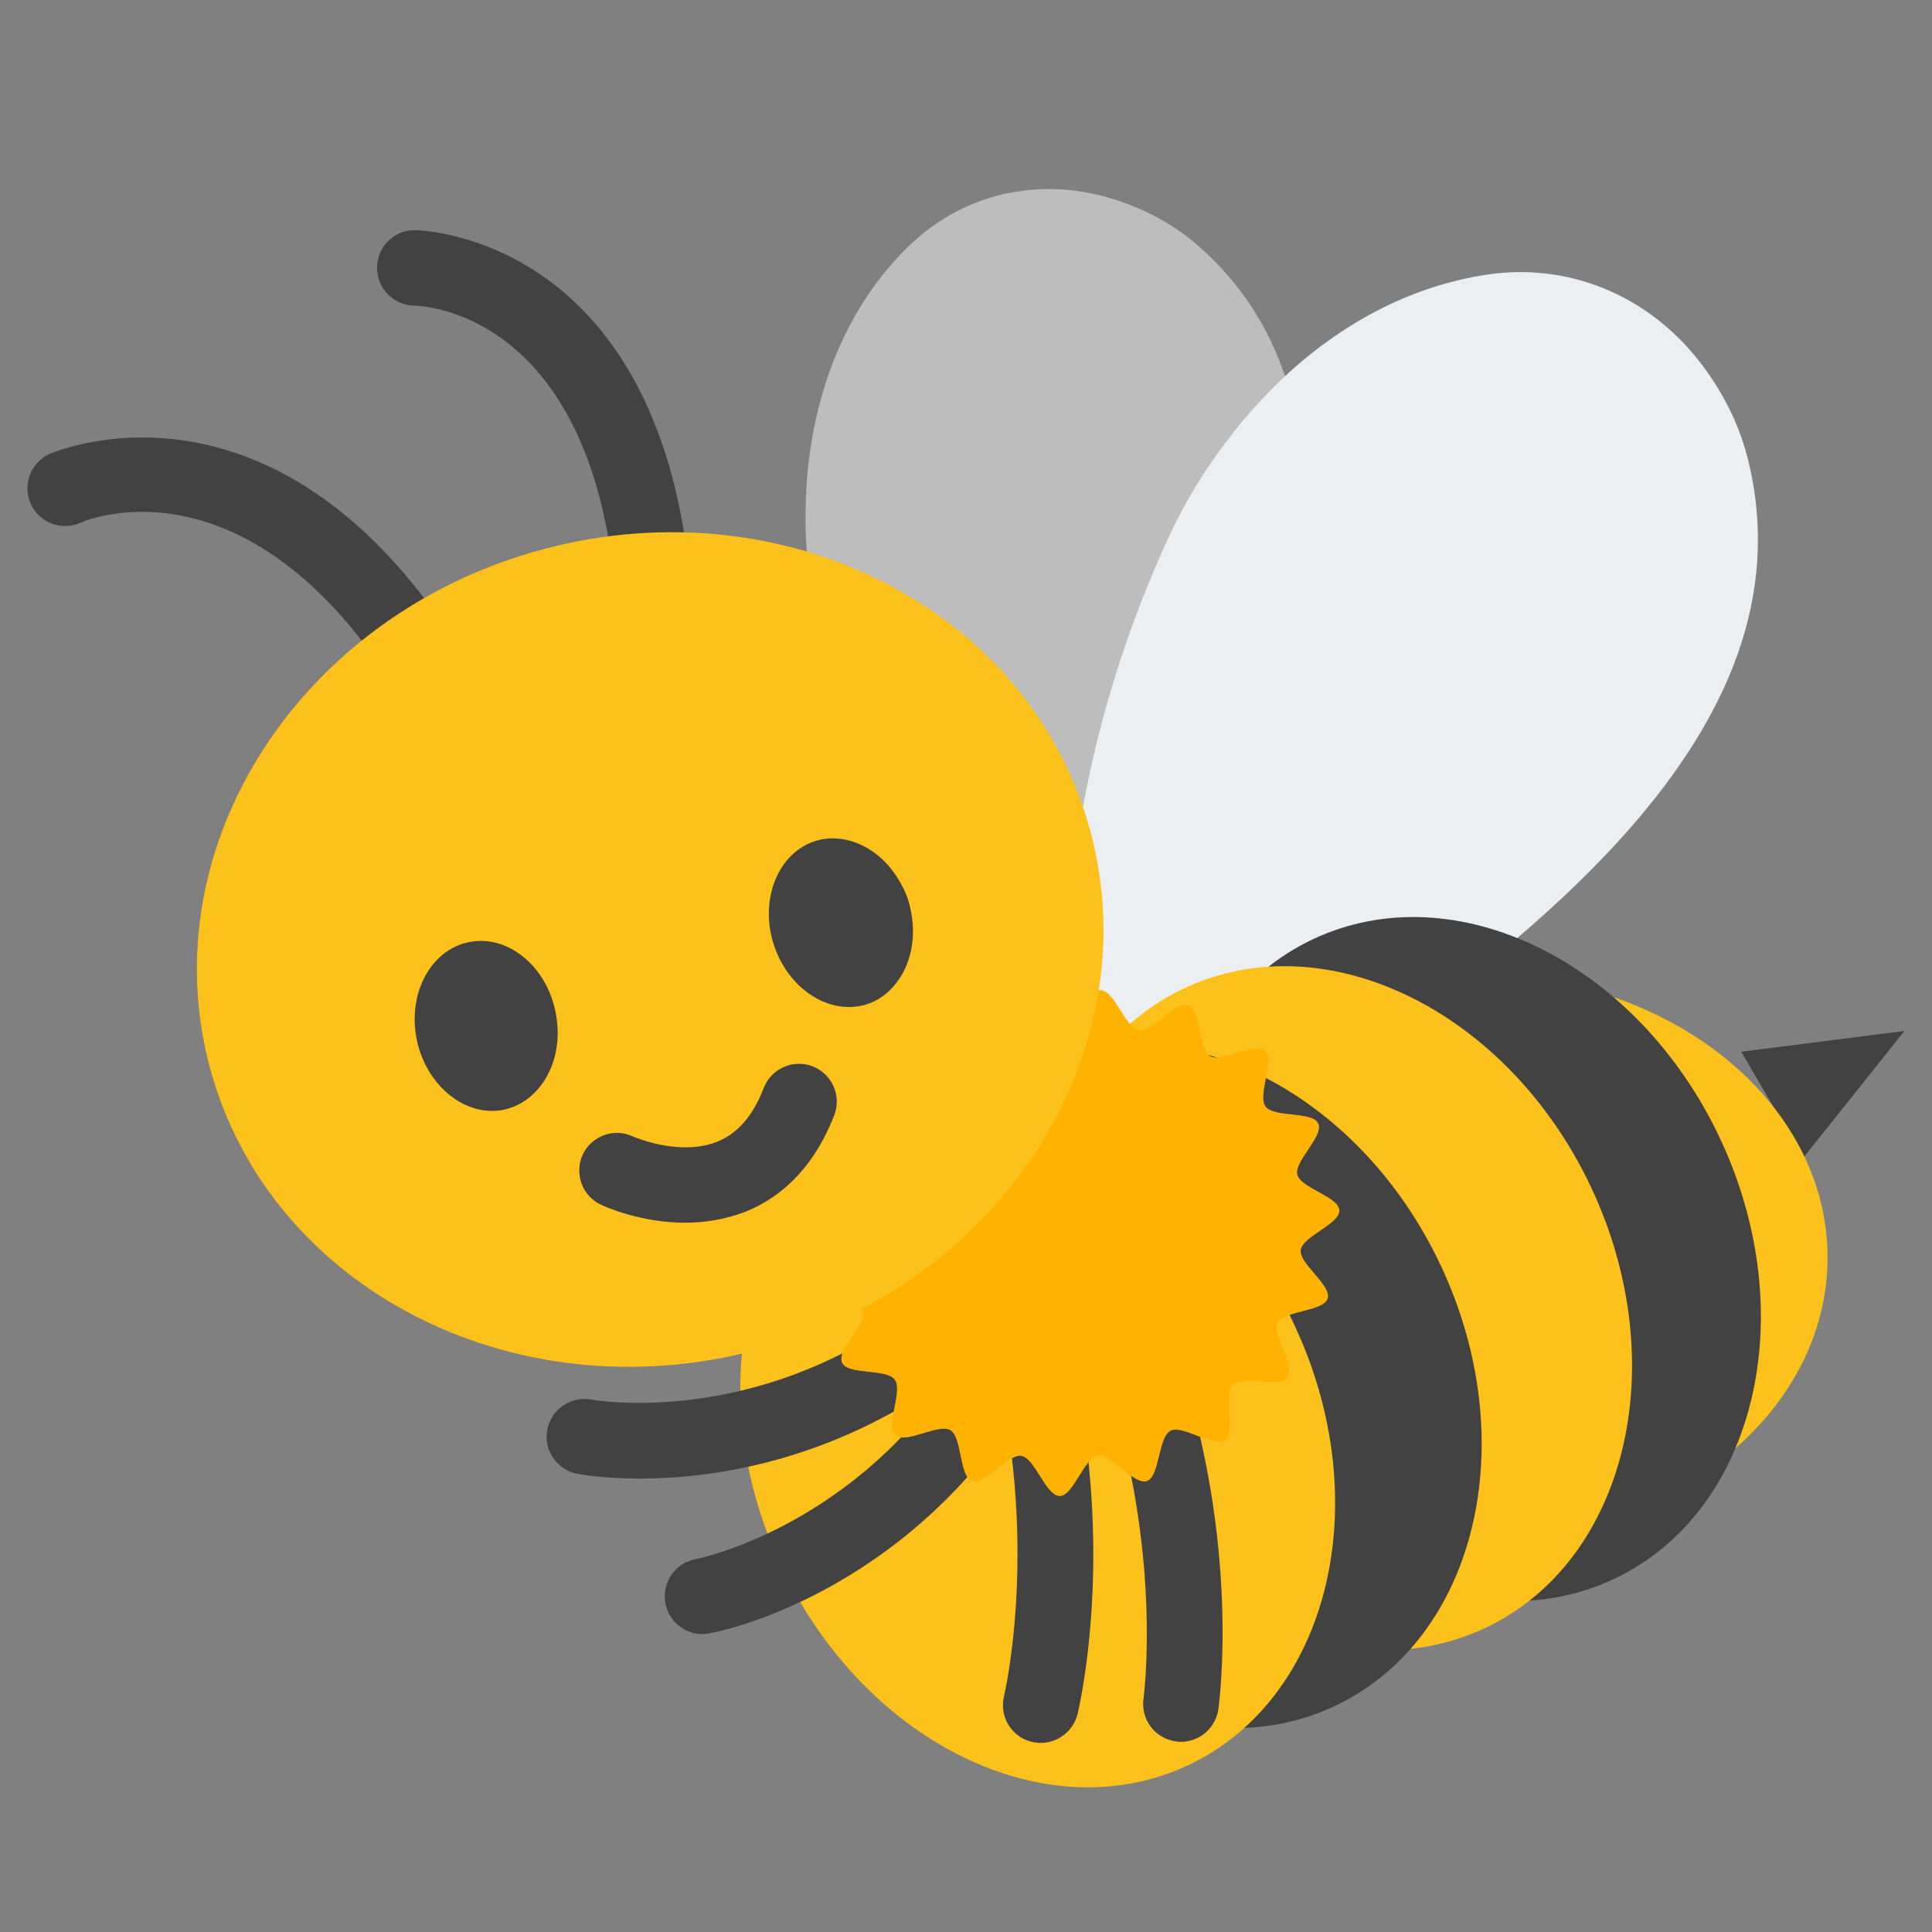 <svg width="16" height="16" viewBox="0 0 16 16" fill="none" xmlns="http://www.w3.org/2000/svg">
<rect x="0" y="0" width="16" height="16" fill="#808080" stroke="none"/>
<g clip-path="url(#clip0)">
<path d="M14.42 8.71L15.772 8.538L14.934 9.588L14.42 8.71Z" fill="#424242"/>
<path d="M3.434 5.689C3.334 5.689 3.236 5.641 3.175 5.552C1.954 3.759 0.684 4.321 0.671 4.327C0.515 4.4 0.329 4.332 0.256 4.176C0.221 4.101 0.218 4.015 0.246 3.937C0.274 3.86 0.332 3.796 0.407 3.761C0.425 3.754 2.175 2.974 3.691 5.201C3.723 5.248 3.742 5.303 3.745 5.359C3.748 5.416 3.736 5.472 3.709 5.523C3.683 5.573 3.643 5.615 3.595 5.644C3.546 5.673 3.49 5.689 3.434 5.689V5.689Z" fill="#424242"/>
<path d="M5.384 4.964C5.229 4.964 5.094 4.849 5.074 4.69C4.805 2.572 3.489 2.533 3.433 2.531C3.261 2.529 3.121 2.389 3.123 2.217C3.123 2.046 3.26 1.907 3.431 1.906C3.463 1.906 5.353 1.933 5.694 4.61C5.715 4.781 5.595 4.938 5.423 4.96C5.41 4.964 5.398 4.964 5.384 4.964V4.964Z" fill="#424242"/>
<path d="M7.581 1.987C8.031 1.584 8.655 1.46 9.25 1.659C9.505 1.742 9.729 1.867 9.918 2.031C11.498 3.405 10.645 5.962 9.875 8.016C9.87 8.029 9.524 9.075 9.151 9.156C8.848 9.222 8.495 8.77 8.495 8.77C8.479 8.755 8.104 8.273 8.062 8.207C7.394 7.23 6.947 6.144 6.732 4.977C6.685 4.719 6.662 4.432 6.674 4.134C6.678 4.019 6.686 3.902 6.702 3.786C6.716 3.677 6.735 3.569 6.759 3.461C6.876 2.942 7.116 2.434 7.532 2.032L7.581 1.987V1.987Z" fill="#BDBDBD"/>
<path d="M12.376 2.266C13.046 2.188 13.694 2.476 14.109 3.04C14.287 3.28 14.41 3.539 14.477 3.809C15.035 6.075 12.614 7.859 10.591 9.235C10.579 9.244 9.591 9.975 9.199 9.809C8.88 9.674 8.849 9.034 8.849 9.034C8.844 9.01 8.812 8.329 8.816 8.244C8.835 6.924 9.126 5.646 9.68 4.446C9.802 4.18 9.966 3.904 10.169 3.64C10.246 3.538 10.329 3.438 10.419 3.341C10.501 3.251 10.588 3.164 10.679 3.081C11.119 2.684 11.665 2.375 12.303 2.276L12.376 2.266V2.266Z" fill="#ECEFF1"/>
<path d="M12.207 12.762C13.824 12.762 15.135 11.711 15.135 10.415C15.135 9.119 13.824 8.068 12.207 8.068C10.591 8.068 9.28 9.119 9.28 10.415C9.28 11.711 10.591 12.762 12.207 12.762Z" fill="#FCC21B"/>
<path d="M13.365 13.077C14.538 12.525 14.932 10.892 14.245 9.429C13.557 7.965 12.049 7.226 10.876 7.777C9.702 8.329 9.308 9.962 9.995 11.425C10.683 12.889 12.191 13.628 13.365 13.077Z" fill="#424242"/>
<path d="M12.298 13.483C13.471 12.932 13.865 11.299 13.178 9.835C12.49 8.372 10.982 7.633 9.808 8.184C8.635 8.735 8.241 10.368 8.928 11.832C9.616 13.295 11.124 14.035 12.298 13.483Z" fill="#FCC21B"/>
<path d="M11.053 14.129C12.226 13.578 12.62 11.945 11.932 10.481C11.245 9.018 9.736 8.279 8.563 8.83C7.389 9.381 6.996 11.014 7.683 12.478C8.37 13.941 9.879 14.681 11.053 14.129Z" fill="#424242"/>
<path d="M9.839 14.619C11.012 14.068 11.406 12.435 10.719 10.972C10.031 9.508 8.523 8.769 7.349 9.32C6.176 9.871 5.782 11.504 6.469 12.968C7.157 14.431 8.665 15.171 9.839 14.619Z" fill="#FCC21B"/>
<path d="M5.3 12.245C4.993 12.245 4.8 12.209 4.779 12.205C4.697 12.189 4.626 12.141 4.58 12.072C4.533 12.003 4.516 11.919 4.533 11.838C4.549 11.757 4.596 11.685 4.665 11.639C4.734 11.593 4.818 11.576 4.899 11.591C4.919 11.595 6.136 11.809 7.386 10.967C7.529 10.871 7.724 10.909 7.82 11.053C7.916 11.196 7.879 11.39 7.735 11.486C6.783 12.127 5.856 12.245 5.3 12.245V12.245Z" fill="#424242"/>
<path d="M5.817 13.533C5.669 13.533 5.537 13.426 5.51 13.275C5.48 13.105 5.592 12.944 5.761 12.912C5.781 12.909 6.992 12.665 7.851 11.429C7.875 11.395 7.904 11.366 7.939 11.344C7.973 11.322 8.012 11.306 8.052 11.299C8.093 11.292 8.134 11.292 8.174 11.301C8.215 11.31 8.253 11.326 8.286 11.35C8.427 11.449 8.464 11.643 8.365 11.785C7.35 13.248 5.932 13.518 5.872 13.527C5.855 13.531 5.836 13.533 5.817 13.533V13.533Z" fill="#424242"/>
<path d="M8.619 14.434C8.571 14.434 8.525 14.423 8.482 14.403C8.439 14.382 8.402 14.352 8.373 14.315C8.343 14.277 8.323 14.234 8.313 14.188C8.303 14.141 8.304 14.094 8.315 14.047C8.319 14.03 8.596 12.846 8.262 11.39C8.253 11.35 8.252 11.309 8.259 11.268C8.266 11.227 8.28 11.189 8.302 11.154C8.324 11.119 8.352 11.089 8.386 11.065C8.419 11.041 8.457 11.024 8.497 11.015C8.537 11.006 8.579 11.005 8.62 11.011C8.66 11.018 8.699 11.033 8.734 11.055C8.769 11.076 8.799 11.105 8.822 11.139C8.846 11.172 8.863 11.21 8.872 11.25C9.242 12.861 8.936 14.143 8.924 14.196C8.906 14.264 8.867 14.324 8.812 14.367C8.757 14.41 8.689 14.434 8.619 14.434V14.434Z" fill="#424242"/>
<path d="M9.78 14.425C9.765 14.425 9.75 14.424 9.735 14.421C9.653 14.409 9.579 14.366 9.529 14.299C9.48 14.233 9.458 14.149 9.47 14.068C9.472 14.053 9.632 12.846 9.156 11.428C9.101 11.264 9.19 11.086 9.354 11.031C9.519 10.976 9.695 11.065 9.75 11.229C10.276 12.796 10.097 14.101 10.09 14.155C10.079 14.23 10.042 14.298 9.985 14.348C9.928 14.397 9.855 14.425 9.78 14.425V14.425Z" fill="#424242"/>
<path d="M10.481 9.164C10.412 9.07 10.56 8.781 10.477 8.705C10.392 8.627 10.119 8.804 10.021 8.746C9.922 8.688 9.949 8.364 9.841 8.325C9.734 8.286 9.546 8.551 9.432 8.533C9.32 8.514 9.23 8.201 9.115 8.201C9.001 8.201 8.914 8.515 8.8 8.535C8.689 8.554 8.502 8.287 8.392 8.325C8.286 8.361 8.301 8.686 8.197 8.741C8.097 8.794 7.839 8.596 7.745 8.665C7.651 8.734 7.762 9.04 7.684 9.12C7.601 9.203 7.295 9.091 7.229 9.182C7.16 9.276 7.36 9.534 7.309 9.634C7.256 9.738 6.931 9.727 6.896 9.836C6.861 9.946 7.134 10.125 7.119 10.238C7.104 10.351 6.794 10.453 6.799 10.566C6.804 10.681 7.121 10.751 7.147 10.863C7.174 10.974 6.925 11.181 6.974 11.286C7.021 11.389 7.341 11.332 7.41 11.426C7.479 11.52 7.331 11.809 7.414 11.885C7.499 11.963 7.772 11.786 7.87 11.844C7.969 11.902 7.942 12.226 8.05 12.265C8.157 12.304 8.345 12.039 8.459 12.057C8.571 12.076 8.661 12.389 8.776 12.389C8.89 12.389 8.977 12.075 9.091 12.055C9.202 12.036 9.389 12.303 9.499 12.265C9.605 12.229 9.59 11.904 9.694 11.849C9.794 11.796 10.052 11.994 10.146 11.925C10.24 11.856 10.129 11.55 10.207 11.47C10.29 11.387 10.596 11.499 10.662 11.408C10.731 11.314 10.531 11.056 10.582 10.956C10.635 10.852 10.96 10.863 10.995 10.754C11.03 10.644 10.757 10.465 10.772 10.352C10.787 10.239 11.097 10.137 11.092 10.024C11.087 9.909 10.77 9.839 10.744 9.727C10.717 9.616 10.966 9.409 10.917 9.304C10.87 9.2 10.55 9.258 10.481 9.164Z" fill="#FFB300"/>
<path d="M6.266 11.18C8.281 10.645 9.52 8.726 9.033 6.895C8.547 5.063 6.519 4.012 4.504 4.547C2.489 5.083 1.25 7.001 1.736 8.833C2.223 10.664 4.251 11.715 6.266 11.18Z" fill="#FCC21B"/>
<path d="M5.674 10.126C5.312 10.126 5.021 9.998 4.977 9.977C4.902 9.942 4.844 9.879 4.816 9.801C4.788 9.723 4.791 9.638 4.826 9.562C4.843 9.525 4.868 9.492 4.898 9.464C4.928 9.437 4.963 9.415 5.002 9.401C5.04 9.387 5.081 9.381 5.122 9.382C5.163 9.384 5.203 9.394 5.24 9.411C5.25 9.415 5.629 9.581 5.942 9.454C6.111 9.385 6.236 9.24 6.325 9.01C6.34 8.972 6.362 8.937 6.39 8.907C6.419 8.877 6.453 8.853 6.49 8.837C6.528 8.82 6.569 8.811 6.61 8.81C6.651 8.809 6.692 8.816 6.73 8.831C6.891 8.894 6.971 9.075 6.909 9.236C6.755 9.631 6.507 9.9 6.174 10.035C6.001 10.101 5.831 10.126 5.674 10.126V10.126Z" fill="#424242"/>
<path d="M6.726 6.974C6.814 6.94 6.904 6.936 6.992 6.952C7.127 6.977 7.257 7.054 7.36 7.171C7.422 7.245 7.476 7.332 7.514 7.432C7.542 7.515 7.556 7.597 7.56 7.679C7.567 7.837 7.527 7.986 7.449 8.104C7.389 8.195 7.306 8.269 7.202 8.309C6.901 8.421 6.55 8.217 6.417 7.849C6.285 7.482 6.425 7.089 6.726 6.974V6.974Z" fill="#424242"/>
<path d="M4.146 9.195C3.828 9.241 3.513 8.969 3.446 8.581C3.381 8.197 3.588 7.844 3.909 7.798C4.228 7.749 4.543 8.024 4.606 8.41C4.673 8.795 4.465 9.145 4.146 9.195V9.195Z" fill="#424242"/>
</g>
<defs>
<clipPath id="clip0">
<rect width="16" height="16" fill="white"/>
</clipPath>
</defs>
</svg>
